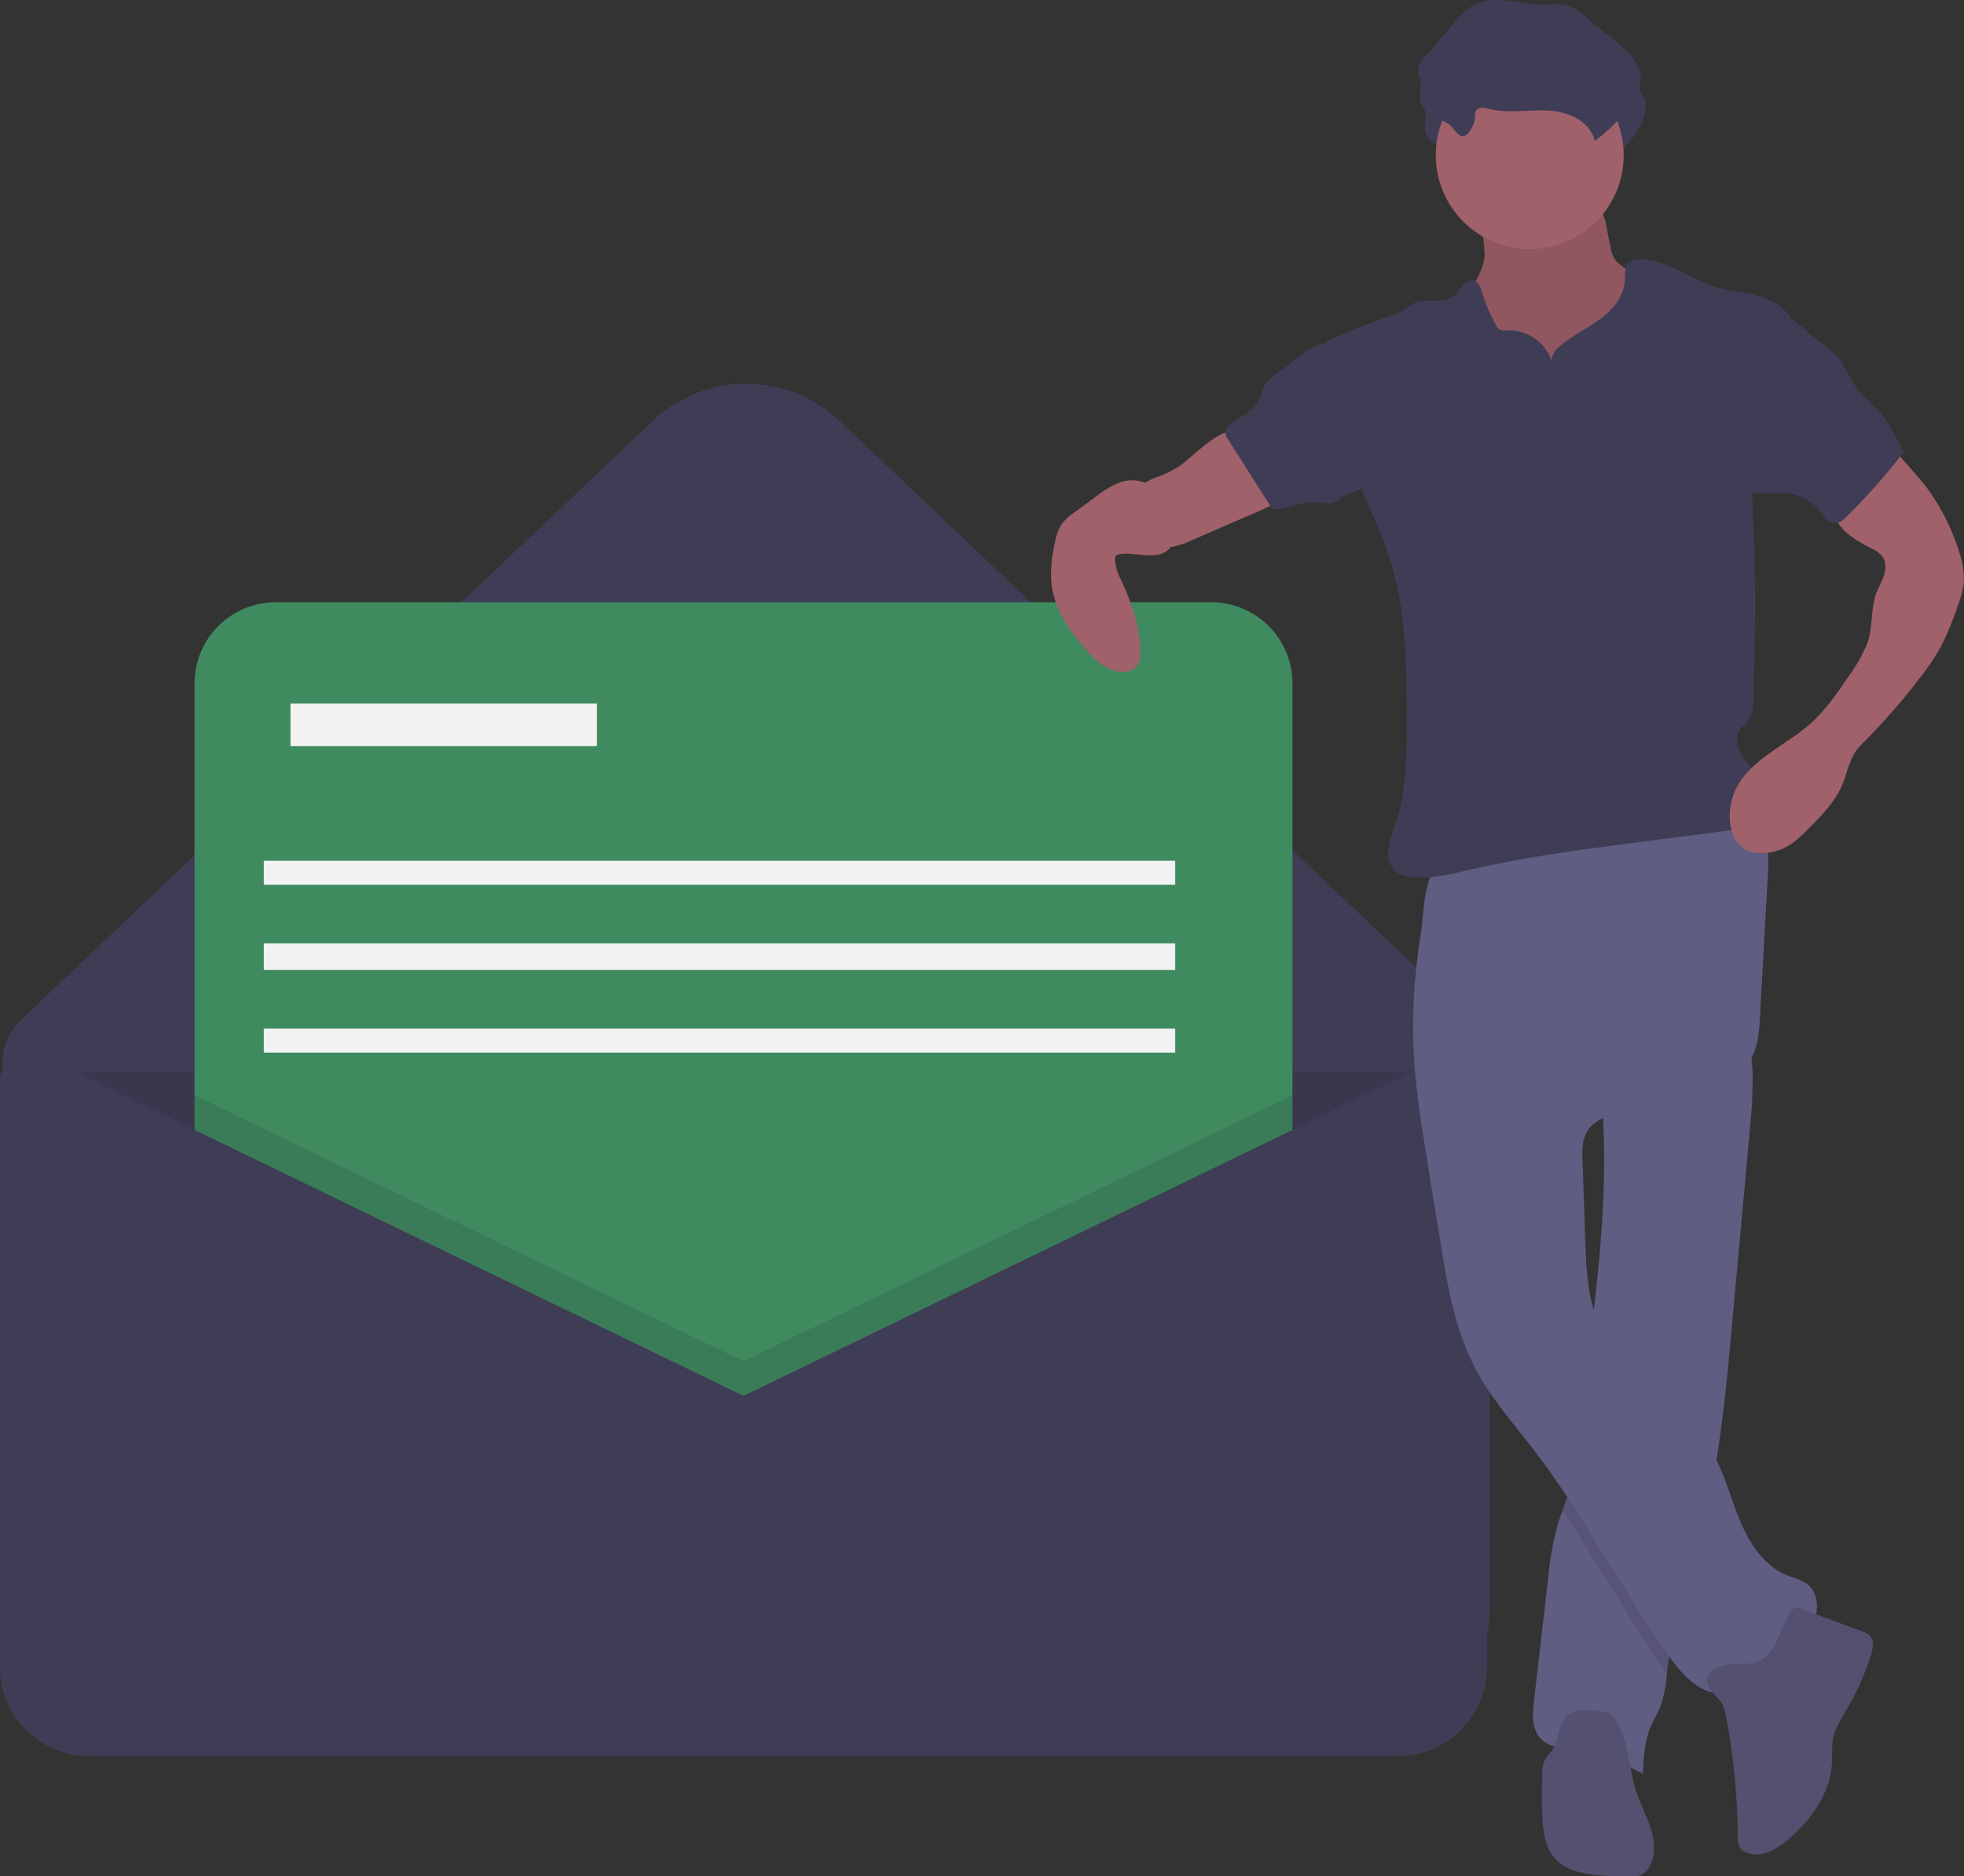 <svg width="737" height="704" viewBox="0 0 737 704" fill="none" xmlns="http://www.w3.org/2000/svg">
<rect x="0" y="0" width="737" height="704" fill="#333333" stroke="none"/>
<g clip-path="url(#clip0)">
<path d="M503.685 659H56.315C41.645 659 27.575 653.171 17.201 642.795C6.828 632.419 1 618.346 1 603.673V398.666C1 395.689 1.606 392.743 2.782 390.008C3.958 387.273 5.678 384.806 7.838 382.758L244.9 157.995C254.378 149.009 266.94 144 280 144C293.06 144 305.622 149.009 315.1 157.995L541.126 372.295C546.772 377.648 551.269 384.096 554.342 391.245C557.415 398.394 559 406.094 559 413.875V603.673C559 610.938 557.569 618.133 554.789 624.846C552.01 631.558 547.935 637.657 542.799 642.795C537.662 647.933 531.564 652.008 524.853 654.788C518.142 657.569 510.949 659 503.685 659Z" fill="#3F3D56"/>
<path opacity="0.1" d="M1 402H554V625.587C554 634.449 550.483 642.948 544.223 649.214C537.963 655.48 529.473 659 520.62 659H34.38C25.527 659 17.037 655.48 10.777 649.214C4.517 642.948 1 634.449 1 625.587V402Z" fill="black"/>
<path d="M454.529 226H103.471C86.642 226 73 239.642 73 256.471V607.529C73 624.358 86.642 638 103.471 638H454.529C471.358 638 485 624.358 485 607.529V256.471C485 239.642 471.358 226 454.529 226Z" fill="#408A60"/>
<path opacity="0.1" d="M485 411V638H73V411L279 510.819L485 411Z" fill="black"/>
<path d="M279 523.815L15.352 396.069C13.722 395.279 11.917 394.916 10.109 395.016C8.3 395.116 6.547 395.675 5.012 396.64C3.478 397.605 2.213 398.944 1.337 400.533C0.46 402.122 1.82444e-06 403.908 0 405.724V625.516C-1.52662e-06 629.913 0.864 634.267 2.543 638.33C4.221 642.392 6.681 646.083 9.783 649.193C12.885 652.302 16.567 654.768 20.619 656.451C24.672 658.134 29.015 659 33.401 659H524.599C528.985 659 533.328 658.134 537.381 656.451C541.433 654.768 545.115 652.302 548.217 649.193C551.319 646.083 553.779 642.392 555.457 638.33C557.136 634.267 558 629.913 558 625.516V409.489C558 407.273 557.439 405.094 556.369 403.155C555.299 401.216 553.756 399.581 551.884 398.404C550.011 397.226 547.871 396.545 545.665 396.423C543.458 396.301 541.256 396.743 539.266 397.707L279 523.815Z" fill="#3F3D56"/>
<path d="M224 264H109V280H224V264Z" fill="#F2F2F2"/>
<path d="M441 323H99V332H441V323Z" fill="#F2F2F2"/>
<path d="M441 354H99V364H441V354Z" fill="#F2F2F2"/>
<path d="M441 386H99V395H441V386Z" fill="#F2F2F2"/>
<path d="M557.158 96.094C556.341 103.372 550.789 109.235 548.732 116.264C545.635 126.844 550.989 138.197 558.314 146.437C564.223 153.016 571.38 158.356 579.369 162.148C587.357 165.941 596.02 168.111 604.853 168.531C607.449 168.759 610.063 168.475 612.548 167.693C614.767 166.8 616.765 165.435 618.402 163.693C623.918 158.155 626.879 150.483 628.059 142.757C629.239 135.031 628.78 127.16 628.319 119.359C628.321 117.746 628.028 116.147 627.454 114.639C626.702 113.204 625.669 111.934 624.416 110.905C620.445 107.263 616.071 104.086 611.379 101.436C609.258 100.486 607.388 99.055 605.916 97.256C605.029 95.716 604.456 94.015 604.228 92.252L602.787 84.914C602.53 82.799 601.808 80.767 600.672 78.965C598.128 75.533 593.261 75.066 588.991 74.899L573.35 74.285C568.485 74.094 562.075 72.7 557.325 73.655C552.89 74.547 554.363 78.633 555.169 82.354C556.337 86.847 557.004 91.455 557.158 96.094Z" fill="#A0616A"/>
<path opacity="0.1" d="M557.158 96.094C556.341 103.372 550.789 109.235 548.732 116.264C545.635 126.844 550.989 138.197 558.314 146.437C564.223 153.016 571.38 158.356 579.369 162.148C587.357 165.941 596.02 168.111 604.853 168.531C607.449 168.759 610.063 168.475 612.548 167.693C614.767 166.8 616.765 165.435 618.402 163.693C623.918 158.155 626.879 150.483 628.059 142.757C629.239 135.031 628.78 127.16 628.319 119.359C628.321 117.746 628.028 116.147 627.454 114.639C626.702 113.204 625.669 111.934 624.416 110.905C620.445 107.263 616.071 104.086 611.379 101.436C609.258 100.486 607.388 99.055 605.916 97.256C605.029 95.716 604.456 94.015 604.228 92.252L602.787 84.914C602.53 82.799 601.808 80.767 600.672 78.965C598.128 75.533 593.261 75.066 588.991 74.899L573.35 74.285C568.485 74.094 562.075 72.7 557.325 73.655C552.89 74.547 554.363 78.633 555.169 82.354C556.337 86.847 557.004 91.455 557.158 96.094Z" fill="black"/>
<path d="M656.656 423.693C654.44 447.986 652.224 472.276 650.008 496.561C648.273 515.674 646.505 534.864 643.103 553.73C641.927 560.232 640.551 566.699 638.917 573.111C634.373 590.914 627.781 608.314 625.655 626.565C625.588 627.091 625.532 627.628 625.476 628.165C625.238 632.201 624.474 636.188 623.204 640.026C622.141 642.813 620.507 645.353 619.354 648.105C617.06 653.611 616.758 659.698 616.478 665.662C608.407 661.124 599.573 658.105 590.413 656.755C585.992 656.095 581.068 655.625 578.057 652.324C574.722 648.676 575.092 643.092 575.651 638.191C577.408 622.973 579.162 607.762 580.911 592.559C581.482 586.018 582.594 579.536 584.235 573.178C584.839 571.063 585.567 568.982 586.305 566.901C587.324 564.036 588.353 561.172 589.126 558.229C590.239 553.474 591.016 548.646 591.454 543.782C593.255 528.475 595.427 513.201 597.329 497.904L597.43 497.098C600.284 473.913 602.455 450.616 601.828 427.263C601.739 423.805 601.593 420.347 601.369 416.878C601.056 411.854 600.597 409.191 604.76 406.047C609.36 402.578 615.415 400.15 620.675 397.878C623.506 396.647 654.686 385.58 655.413 388.009C656.876 393.188 657.644 398.539 657.696 403.921C657.718 410.526 657.371 417.127 656.656 423.693Z" fill="#605D82"/>
<path opacity="0.1" d="M643.104 553.73C641.928 560.232 640.552 566.699 638.918 573.111C634.374 590.914 627.782 608.314 625.656 626.565C625.589 627.091 625.533 627.628 625.477 628.165C611.577 608.314 599.871 586.964 586.307 566.901C587.325 564.036 588.355 561.171 589.127 558.229C590.24 553.473 591.018 548.646 591.455 543.782C593.257 528.475 595.428 513.201 597.33 497.904L597.431 497.098C598.227 500.346 599.364 503.5 600.822 506.509C609.932 525.017 631.576 534.372 642.164 552.085C642.488 552.634 642.801 553.182 643.104 553.73Z" fill="black"/>
<path d="M530.315 390.985C530.774 405.829 533.15 420.54 535.522 435.201L540.415 465.45C543.094 482.005 545.882 498.897 553.717 513.725C559.579 524.818 568.024 534.283 575.664 544.234C594.446 568.699 608.555 596.412 626.364 621.594C631.541 628.913 638.94 636.829 647.775 635.3C653.573 634.297 657.784 629.471 662.342 625.749C667.715 621.362 674.191 618.151 678.419 612.652C682.647 607.152 683.475 598.011 677.747 594.098C675.675 592.95 673.474 592.049 671.191 591.415C662.312 588.039 656.565 579.369 652.908 570.603C649.251 561.836 647.035 552.41 642.162 544.256C631.576 526.543 609.929 517.189 600.817 498.674C595.713 488.304 595.227 476.352 594.836 464.801L593.842 435.357C593.733 432.137 593.648 428.788 594.957 425.844C598.443 418.006 608.967 417.276 617.488 416.282C627.159 415.149 636.528 412.194 645.099 407.572C650.007 404.922 654.802 401.544 657.428 396.624C659.823 392.135 660.154 386.869 660.435 381.789L663.385 328.427C663.639 323.836 663.871 319.089 662.252 314.785C658.189 303.978 644.54 300.447 633.005 300.963C611.538 301.922 591.722 311.155 571.482 317.39C566.469 318.971 561.379 320.298 556.232 321.367C551.69 322.278 546.192 321.9 541.86 323.36C534.155 325.957 534.351 342.804 533.258 349.792C531.002 363.402 530.017 377.192 530.315 390.985Z" fill="#605D82"/>
<path d="M644.859 637.538C646.752 639.447 647.371 642.243 647.864 644.885C650.598 659.542 652.02 674.413 652.114 689.323C651.987 690.714 652.265 692.112 652.914 693.349C653.447 694.087 654.169 694.668 655.004 695.029C660.475 697.636 666.825 694.003 671.384 690.01C679.835 682.608 686.986 672.673 687.466 661.45C687.378 658.56 687.479 655.666 687.769 652.789C688.511 648.564 690.979 644.883 693.153 641.184C696.853 634.889 699.838 628.2 702.051 621.241C702.882 618.627 703.435 615.335 701.386 613.511C700.66 612.942 699.834 612.512 698.951 612.245L674.237 603.07C672.096 602.275 666.767 615.962 665.921 617.458C663.852 621.118 661.795 623.196 657.644 624.041C653.407 624.903 648.363 623.666 644.41 625.779C637.722 629.355 641.073 633.72 644.859 637.538Z" fill="#535070"/>
<path d="M606.727 645.984C606.268 645.07 605.628 644.259 604.846 643.599C603.702 642.874 602.401 642.432 601.052 642.311C596.347 641.512 590.771 640.986 587.523 644.482C584.479 647.761 585.002 653.101 582.457 656.78C581.651 657.944 580.56 658.904 579.861 660.136C578.994 662.019 578.603 664.087 578.722 666.156C578.591 671.859 578.46 677.571 578.854 683.261C579.184 688.03 579.988 693.026 582.97 696.762C587.757 702.758 596.39 703.62 604.053 704.009L610.259 704.324C611.969 704.532 613.703 704.373 615.346 703.858C616.363 703.388 617.275 702.719 618.029 701.89C618.782 701.061 619.362 700.089 619.733 699.032C622.963 691.003 617.847 682.354 614.696 674.294C611.073 665.03 611.724 654.743 606.727 645.984Z" fill="#535070"/>
<path d="M555.359 55.084C555.283 54.27 555.403 53.45 555.708 52.691C556.617 51.084 558.991 51.522 560.781 51.973C567.982 53.788 575.57 52.145 582.984 52.569C590.398 52.993 598.749 56.699 600.24 63.973C605.621 60.159 610.26 55.393 613.928 49.911C615.985 46.832 617.779 43.306 617.499 39.613C617.095 34.288 612.626 30.305 608.488 26.927L596.153 16.859C594.534 15.372 592.664 14.183 590.63 13.349C587.782 12.375 584.676 12.839 581.666 12.841C572.687 12.847 563.113 8.761 555.128 12.865C551.792 14.58 549.281 17.518 546.861 20.383L535.852 33.412C535.023 34.243 534.418 35.269 534.092 36.396C533.779 37.987 534.596 39.556 534.881 41.152C535.401 44.063 534.147 47.169 535.111 49.965C536.711 54.606 542.347 55.263 545.792 57.923C547.076 58.915 549.088 62.275 550.618 62.234C553.379 62.16 555.288 57.228 555.359 55.084Z" fill="#3F3D56"/>
<path d="M574.041 93.492C593.511 93.492 609.295 77.711 609.295 58.244C609.295 38.777 593.511 22.996 574.041 22.996C554.572 22.996 538.788 38.777 538.788 58.244C538.788 77.711 554.572 93.492 574.041 93.492Z" fill="#A0616A"/>
<path d="M582.297 135.385C581.101 131.959 578.845 129.004 575.856 126.947C572.866 124.89 569.299 123.839 565.672 123.945C564.634 124.139 563.562 124.003 562.605 123.558C562.064 123.142 561.632 122.601 561.345 121.982C559.201 118.128 557.478 114.055 556.205 109.832C555.642 107.967 554.873 105.767 552.986 105.282C552.204 105.18 551.409 105.292 550.687 105.606C549.964 105.921 549.34 106.425 548.882 107.067C547.986 108.358 547.006 109.589 545.949 110.752C541.515 114.716 533.656 111.103 528.95 114.74C528.181 115.334 527.547 116.095 526.739 116.635C525.931 117.122 525.061 117.495 524.151 117.745C515.064 120.711 506.155 124.2 497.47 128.193C500.6 147.042 503.808 166.219 511.145 183.862C514.637 192.257 518.594 200.48 521.39 209.132C527.586 228.303 527.86 248.815 527.93 268.961C527.977 282.75 527.909 296.833 523.447 309.88C522.247 312.763 521.401 315.781 520.927 318.868C520.658 321.977 521.563 325.405 524.083 327.247C525.543 328.202 527.214 328.789 528.951 328.957C536.682 330.091 544.476 328.034 552.088 326.271C572.492 321.547 593.301 318.844 614.07 316.147L648.872 311.629C651.367 311.46 653.808 310.829 656.073 309.768C662.441 306.282 663.046 296.704 659.091 290.616C657.195 287.697 654.52 285.303 652.927 282.209C651.334 279.114 651.198 274.787 653.941 272.644C659.519 268.284 657.855 260.196 658.121 253.122C658.865 233.341 658.764 213.552 657.819 193.756C657.54 189.658 657.474 185.549 657.623 181.444C658.241 174.488 659.527 167.608 661.461 160.899L672.036 119.267C669.273 114.902 663.984 112.133 658.973 110.875C653.962 109.618 648.744 109.248 643.809 107.719C633.699 104.587 624.699 96.638 614.142 97.379C613.343 97.394 612.558 97.585 611.842 97.941C609.461 99.289 609.838 102.72 609.686 105.452C609.349 111.497 604.903 116.549 599.992 120.091C595.082 123.633 589.474 126.215 584.964 130.255C584.165 130.857 583.511 131.63 583.049 132.518C582.588 133.405 582.331 134.385 582.297 135.385Z" fill="#3F3D56"/>
<path d="M442.611 174.874C440.273 176.39 437.789 177.668 435.196 178.689C432.656 179.444 430.257 180.608 428.092 182.135C427.095 182.998 426.258 184.031 425.622 185.187C424.429 187.303 423.825 189.7 423.875 192.129C423.924 194.557 424.625 196.928 425.903 198.994C427.182 201.059 428.992 202.744 431.144 203.871C433.296 204.999 435.711 205.529 438.137 205.404C441.362 205.043 444.496 204.109 447.392 202.646L472.257 191.873C476.465 190.049 481.011 187.912 483 183.78C483.232 183.395 483.318 182.939 483.242 182.496C483.042 182.027 482.679 181.646 482.221 181.422C476.613 177.78 471.708 173.156 467.743 167.772C466.723 166.387 465.474 163.117 464.032 162.287C458.769 159.256 446.823 172.14 442.611 174.874Z" fill="#A0616A"/>
<path d="M708.427 166.034L717.594 176.504C719.562 178.752 721.532 181.002 723.326 183.391C727.731 189.461 731.265 196.118 733.825 203.168C735.818 208.396 737.471 213.965 736.775 219.516C736.313 222.362 735.544 225.149 734.482 227.83C732.802 232.985 730.719 238.001 728.253 242.83C726.179 246.499 723.836 250.01 721.244 253.333C714.146 262.739 706.38 271.621 698.005 279.91C694.871 283.012 693.557 288.028 692.193 292.221C689.676 299.954 683.689 305.978 677.899 311.69C676.038 313.655 673.981 315.424 671.761 316.971C668.435 319.113 664.547 320.22 660.591 320.151C658.86 320.163 657.145 319.809 655.56 319.11C651.598 317.229 649.584 312.648 649.171 308.281C648.803 304.319 649.467 300.329 651.099 296.699C656.359 285.048 669.868 279.999 679.416 271.498C685.015 266.513 689.297 260.252 693.52 254.058C696.388 250.191 698.783 245.994 700.653 241.557C702.785 235.869 701.955 229.134 703.818 223.351C704.605 220.906 706.005 218.699 706.852 216.275C707.699 213.85 707.912 210.972 706.431 208.874C705.313 207.541 703.889 206.498 702.28 205.836C696.181 202.741 689.349 198.757 688.182 192.018C687.716 188.281 688.693 184.507 690.913 181.464C693.125 178.462 695.709 175.754 698.605 173.404C701.272 171.045 705.759 168.392 708.427 166.034Z" fill="#A0616A"/>
<path d="M436.727 189.489C435.108 186.22 433.084 182.884 429.818 181.259C428.235 180.571 426.528 180.213 424.801 180.206C423.075 180.199 421.365 180.543 419.776 181.217C416.609 182.582 413.643 184.375 410.963 186.545L403.061 192.369C401.27 193.544 399.685 195.007 398.37 196.698C397.124 198.75 396.293 201.028 395.927 203.401C394.55 208.812 394.129 214.423 394.685 219.979C395.939 228.889 401.311 236.666 407.224 243.448C410.919 247.686 415.481 251.962 421.1 252.143C423.526 252.221 426.224 251.265 427.233 249.058C427.583 248.183 427.768 247.251 427.781 246.309C428.388 236.372 424.833 226.665 420.687 217.614C419.365 215.243 418.584 212.61 418.399 209.903C418.37 209.447 418.488 208.994 418.737 208.611C419.095 208.239 419.573 208.006 420.086 207.953C425.761 206.83 435.535 211.238 439.515 204.937C442.096 200.853 438.561 193.193 436.727 189.489Z" fill="#A0616A"/>
<path d="M553.513 43.993C553.437 43.179 553.556 42.358 553.862 41.6C554.771 39.993 557.144 40.43 558.935 40.882C566.136 42.697 573.723 41.054 581.137 41.478C588.551 41.902 596.902 45.608 598.393 52.882C603.775 49.067 608.413 44.302 612.081 38.82C614.139 35.741 615.932 32.214 615.652 28.522C615.248 23.197 610.779 19.214 606.641 15.836L594.306 5.768C592.688 4.28 590.818 3.092 588.784 2.257C585.935 1.284 582.829 1.748 579.819 1.75C570.84 1.755 561.267 -2.33 553.281 1.774C549.945 3.488 547.434 6.426 545.014 9.291L534.005 22.321C533.176 23.151 532.571 24.178 532.245 25.305C531.932 26.895 532.749 28.465 533.034 30.061C533.554 32.971 532.3 36.078 533.264 38.874C534.864 43.514 540.5 44.171 543.945 46.832C545.229 47.823 547.242 51.184 548.772 51.143C551.532 51.069 553.441 46.137 553.513 43.993Z" fill="#3F3D56"/>
<path d="M478.637 140.589C477.214 141.506 475.965 142.669 474.947 144.023C473.655 145.977 473.392 148.444 472.282 150.507C469.906 154.921 464.349 156.491 460.882 160.113C460.331 160.611 459.949 161.267 459.787 161.992C459.77 162.975 460.1 163.932 460.718 164.696L477.435 190.973C483.001 191.463 488.341 187.977 493.909 188.439C495.988 188.612 498.116 189.33 500.11 188.716C501.537 188.083 502.875 187.265 504.088 186.283C507.41 184.183 511.835 183.938 514.622 181.167C517.297 178.508 517.638 174.347 517.606 170.576C517.651 167.301 517.318 164.031 516.613 160.833C514.151 150.747 506.436 143.007 501.6 134.072C499.245 129.723 497.964 127.176 492.98 130.163C487.97 133.165 483.352 137.141 478.637 140.589Z" fill="#3F3D56"/>
<path d="M681.663 127.3C684.805 129.34 687.637 131.82 690.073 134.666C692.62 137.949 694.062 141.967 696.509 145.326C698.88 148.581 702.108 151.103 704.797 154.1C708.877 158.647 711.639 164.193 714.352 169.665C707.726 178.307 700.5 186.472 692.728 194.101C691.863 195.12 690.724 195.869 689.445 196.259C688.575 196.352 687.696 196.227 686.886 195.897C686.076 195.567 685.36 195.041 684.803 194.367C683.599 193.104 682.746 191.547 681.595 190.236C678.878 187.434 675.258 185.683 671.375 185.294C667.526 184.922 663.652 184.868 659.795 185.134C658.948 185.228 658.091 185.085 657.322 184.719C656.749 184.324 656.285 183.792 655.972 183.171C651.446 175.47 652.902 165.802 654.499 157.014L658.163 136.849C658.694 132.998 659.719 129.231 661.213 125.641C662.6 122.676 665.704 117.647 669.52 118.535C673.366 119.43 678.427 124.973 681.663 127.3Z" fill="#3F3D56"/>
</g>
<defs>
<clipPath id="clip0">
<rect width="737" height="704" fill="white"/>
</clipPath>
</defs>
</svg>
